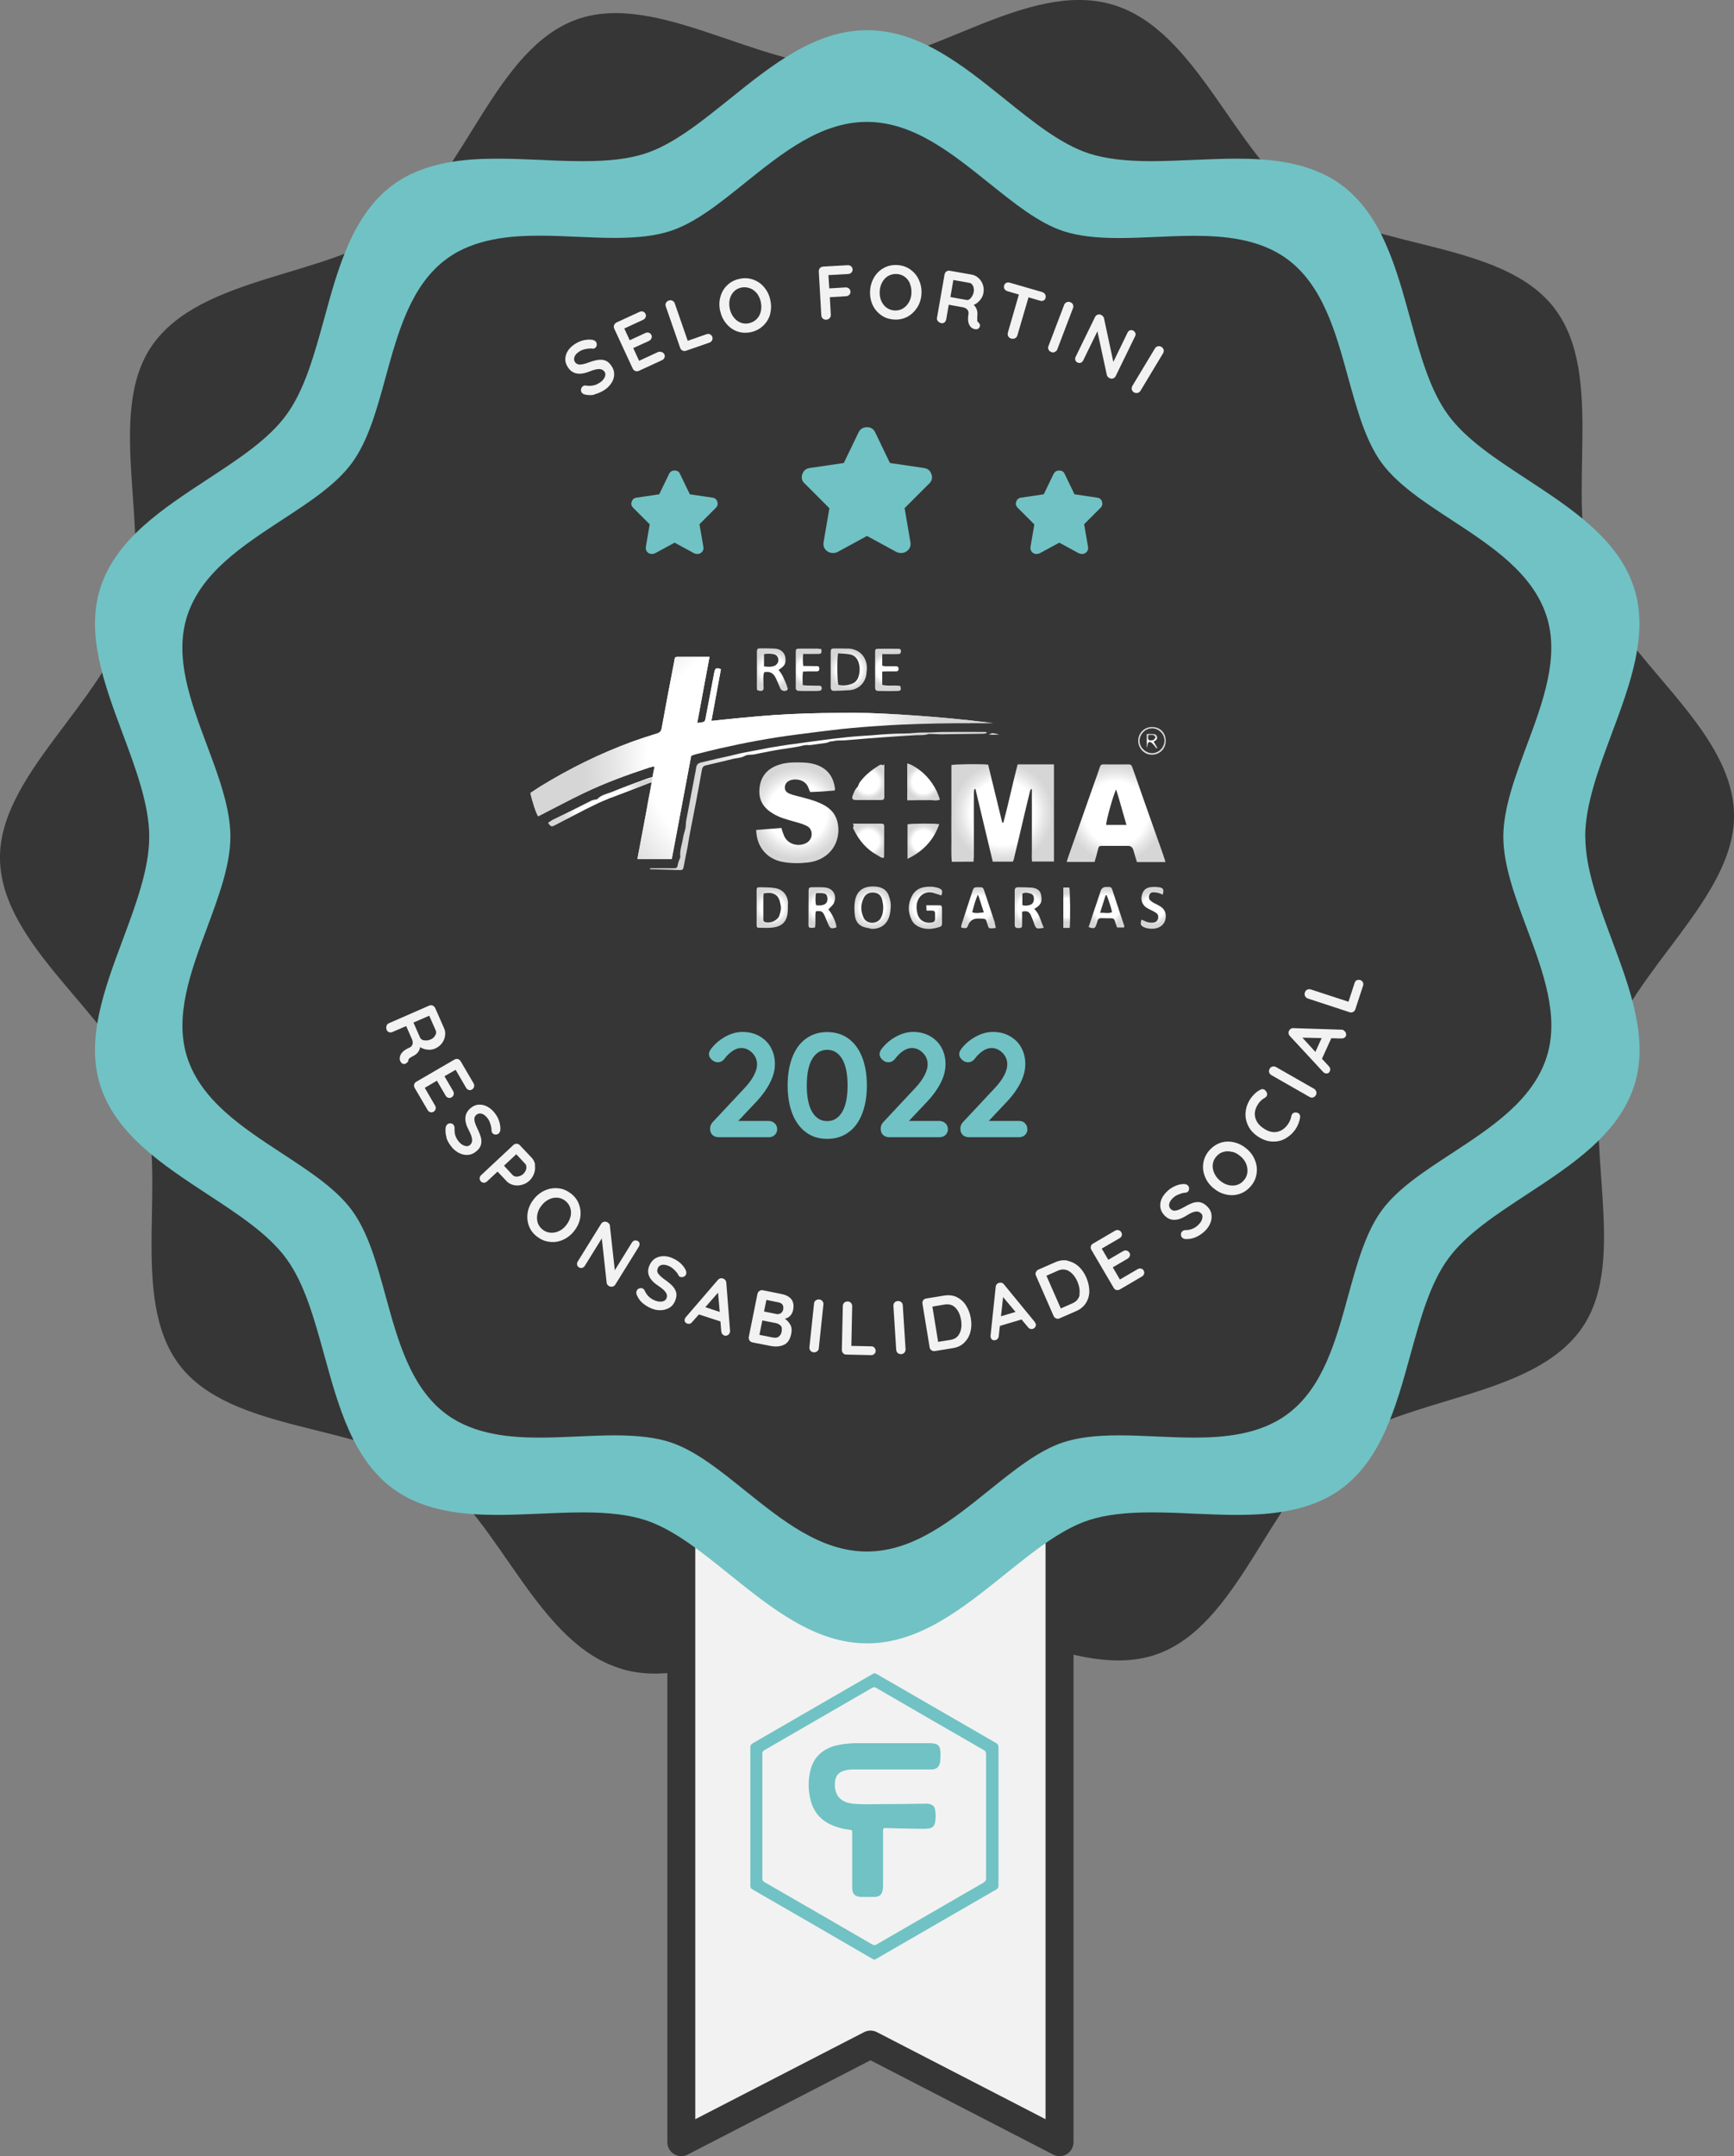 <?xml version="1.0" encoding="UTF-8"?><svg id="Layer_2" xmlns="http://www.w3.org/2000/svg" xmlns:xlink="http://www.w3.org/1999/xlink" viewBox="0 0 124.1 154.24"><rect x="0" y="0" width="124.1" height="154.24" fill="#808080" stroke="none"/><defs><style>.cls-1,.cls-2{fill:#f2f2f2;}.cls-3{fill:#71c2c4;}.cls-4{fill:#363636;}.cls-5{fill:url(#radial-gradient-20);}.cls-6{fill:url(#radial-gradient-21);}.cls-7{fill:url(#radial-gradient-26);}.cls-8{fill:url(#radial-gradient-27);}.cls-9{fill:url(#radial-gradient-22);}.cls-10{fill:url(#radial-gradient-24);}.cls-11{fill:url(#radial-gradient-23);}.cls-12{fill:url(#radial-gradient-28);}.cls-13{fill:url(#radial-gradient-29);}.cls-14{fill:url(#radial-gradient-25);}.cls-15{fill:url(#radial-gradient-10);}.cls-16{fill:url(#radial-gradient-19);}.cls-17{fill:url(#radial-gradient-18);}.cls-18{fill:url(#radial-gradient-17);}.cls-19{fill:url(#radial-gradient-11);}.cls-20{fill:url(#radial-gradient-16);}.cls-21{fill:url(#radial-gradient-15);}.cls-22{fill:url(#radial-gradient-12);}.cls-23{fill:url(#radial-gradient-14);}.cls-24{fill:url(#radial-gradient-13);}.cls-25{fill:url(#radial-gradient-6);}.cls-26{fill:url(#radial-gradient-5);}.cls-27{fill:url(#radial-gradient-3);}.cls-28{fill:url(#radial-gradient-4);}.cls-29{fill:url(#radial-gradient-9);}.cls-30{fill:url(#radial-gradient-8);}.cls-31{fill:url(#radial-gradient-7);}.cls-32{fill:url(#radial-gradient-2);}.cls-2{stroke:#363636;stroke-linecap:round;stroke-linejoin:round;stroke-width:2px;}.cls-33{fill:url(#radial-gradient);}</style><radialGradient id="radial-gradient" cx="54.52" cy="54.23" fx="54.52" fy="54.23" r="12.77" gradientTransform="matrix(1, 0, 0, 1, 0, 0)" gradientUnits="userSpaceOnUse"><stop offset=".64" stop-color="#fff"/><stop offset=".84" stop-color="#e5e5e5"/><stop offset="1" stop-color="#d6d6d6"/></radialGradient><radialGradient id="radial-gradient-2" cx="54.53" cy="54.21" fx="54.53" fy="54.21" r="12.77" xlink:href="#radial-gradient"/><radialGradient id="radial-gradient-3" cx="71.76" cy="58.15" fx="71.76" fy="58.15" r="3.59" xlink:href="#radial-gradient"/><radialGradient id="radial-gradient-4" cx="57.07" cy="58.16" fx="57.07" fy="58.16" r="3.29" xlink:href="#radial-gradient"/><radialGradient id="radial-gradient-5" cx="79.87" cy="58.16" fx="79.87" fy="58.16" r="3.51" xlink:href="#radial-gradient"/><radialGradient id="radial-gradient-6" cx="58.56" cy="57.3" fx="58.56" fy="57.3" r="9.21" xlink:href="#radial-gradient"/><radialGradient id="radial-gradient-7" cx="66.1" cy="55.94" fx="66.1" fy="55.94" r="1.25" xlink:href="#radial-gradient"/><radialGradient id="radial-gradient-8" cx="62.14" cy="55.96" fx="62.14" fy="55.96" r="1.21" xlink:href="#radial-gradient"/><radialGradient id="radial-gradient-9" cx="60.75" cy="47.91" fx="60.75" fy="47.91" r="1.41" xlink:href="#radial-gradient"/><radialGradient id="radial-gradient-10" cx="62.45" cy="64.94" fx="62.45" fy="64.94" r="1.41" xlink:href="#radial-gradient"/><radialGradient id="radial-gradient-11" cx="62.15" cy="60.15" fx="62.15" fy="60.15" r="1.18" xlink:href="#radial-gradient"/><radialGradient id="radial-gradient-12" cx="66.09" cy="60.17" fx="66.09" fy="60.17" r="1.2" xlink:href="#radial-gradient"/><radialGradient id="radial-gradient-13" cx="55.27" cy="64.92" fx="55.27" fy="64.92" r="1.3" xlink:href="#radial-gradient"/><radialGradient id="radial-gradient-14" cx="73.65" cy="64.94" fx="73.65" fy="64.94" r="1.28" xlink:href="#radial-gradient"/><radialGradient id="radial-gradient-15" cx="66.24" cy="64.93" fx="66.24" fy="64.93" r="1.36" xlink:href="#radial-gradient"/><radialGradient id="radial-gradient-16" cx="55.3" cy="47.91" fx="55.3" fy="47.91" r="1.34" xlink:href="#radial-gradient"/><radialGradient id="radial-gradient-17" cx="58.85" cy="64.93" fx="58.85" fy="64.93" r="1.26" xlink:href="#radial-gradient"/><radialGradient id="radial-gradient-18" cx="79.19" cy="64.93" fx="79.19" fy="64.93" r="1.38" xlink:href="#radial-gradient"/><radialGradient id="radial-gradient-19" cx="70.03" cy="64.94" fx="70.03" fy="64.94" r="1.37" xlink:href="#radial-gradient"/><radialGradient id="radial-gradient-20" cx="63.55" cy="47.92" fx="63.55" fy="47.92" r="1.26" xlink:href="#radial-gradient"/><radialGradient id="radial-gradient-21" cx="57.88" cy="47.9" fx="57.88" fy="47.9" r="1.26" xlink:href="#radial-gradient"/><radialGradient id="radial-gradient-22" cx="82.54" cy="64.94" fx="82.54" fy="64.94" r="1.23" xlink:href="#radial-gradient"/><radialGradient id="radial-gradient-23" cx="76.34" cy="64.93" fx="76.34" fy="64.93" r="1.04" xlink:href="#radial-gradient"/><radialGradient id="radial-gradient-24" cx="82.44" cy="53" fx="82.44" fy="53" r=".99" xlink:href="#radial-gradient"/><radialGradient id="radial-gradient-25" cx="71.16" cy="52.5" fx="71.16" fy="52.5" r=".27" xlink:href="#radial-gradient"/><radialGradient id="radial-gradient-26" cx="43.44" cy="57.08" fx="43.44" fy="57.08" r=".05" xlink:href="#radial-gradient"/><radialGradient id="radial-gradient-27" cx="82.44" cy="53.01" fx="82.44" fy="53.01" r=".46" xlink:href="#radial-gradient"/><radialGradient id="radial-gradient-28" cx="46.41" cy="57.16" fx="46.41" fy="57.16" r=".61" xlink:href="#radial-gradient"/><radialGradient id="radial-gradient-29" cx="43" cy="57.17" fx="43" fy="57.17" r="3" xlink:href="#radial-gradient"/></defs><g id="OBJECTS"><g><path class="cls-4" d="M44.48,119.38c-6.06-1.79-8.67-10.64-13.62-14.04-5.12-3.52-14.29-2.84-18-7.67-3.74-4.88-.7-13.58-2.76-19.37C8.06,72.57,.18,67.75,0,61.54c-.17-6,7.37-11.23,9.16-17.29,1.79-6.06-1.69-14.55,1.7-19.5,3.52-5.12,12.75-4.89,17.58-8.59,4.88-3.74,7.05-12.7,12.84-14.77,5.73-2.04,13.07,3.5,19.28,3.33,6-.17,13-6.18,19.06-4.39s8.67,10.64,13.62,14.04c5.12,3.52,14.29,2.84,18,7.67,3.74,4.88,.7,13.58,2.76,19.37,2.04,5.73,9.93,10.55,10.1,16.76,.17,6-7.37,11.24-9.16,17.3-1.79,6.06,1.69,14.55-1.7,19.5-3.52,5.12-12.75,4.88-17.58,8.59-4.88,3.74-7.05,12.7-12.84,14.77-5.73,2.04-13.07-3.51-19.28-3.33-6,.17-13,6.18-19.06,4.39Z"/><polygon class="cls-2" points="75.83 153.24 62.3 146.26 48.76 153.24 48.76 106.93 75.83 106.93 75.83 153.24"/><g><path class="cls-3" d="M71.46,129.92c0-1.64,0-3.28,0-4.92,0-.15-.04-.23-.17-.31-2.86-1.65-5.72-3.3-8.57-4.95-.08-.05-.17-.05-.25,0-2.87,1.66-5.74,3.31-8.6,4.97-.11,.07-.17,.14-.17,.28,0,3.3,0,6.6,0,9.9,0,.15,.05,.22,.17,.28,2.87,1.65,5.73,3.31,8.59,4.97,.07,.05,.16,.05,.23,0,2.87-1.66,5.75-3.32,8.62-4.98,.1-.05,.16-.15,.15-.26,0-1.65,0-3.31,0-4.96Zm-1.01,4.72c-2.57,1.49-5.15,2.97-7.72,4.46-.09,.06-.2,.06-.3,0-2.57-1.49-5.14-2.98-7.72-4.46-.1-.05-.16-.15-.15-.26,0-2.97,0-5.95,0-8.92-.01-.1,.04-.2,.13-.25,2.58-1.49,5.16-2.98,7.73-4.47,.09-.06,.19-.06,.28,0,2.57,1.49,5.14,2.98,7.72,4.46,.12,.07,.15,.14,.15,.27,0,1.49,0,2.98,0,4.46v4.45c.01,.11-.05,.21-.15,.26Z"/><path class="cls-3" d="M61.06,129.03h-.02s.01,0,.02,0Z"/><path class="cls-3" d="M67.06,124.79c-.12-.06-.29-.09-.53-.09h-4.69c-.21,0-.42,0-.62,0-.12,0-.25,0-.37,.02-.08,0-.17,.01-.25,.02-.25,.02-.49,.06-.74,.12-.05,.01-.1,.03-.15,.04h-.04s-.09,.04-.14,.06h-.03s-.06,.04-.1,.05c-.02,0-.04,.02-.07,.03l-.04,.02c-.63,.29-1.07,.77-1.27,1.51-.2,.73-.19,1.5,0,2.23,.21,.8,.69,1.38,1.45,1.73,.44,.2,.9,.32,1.38,.37,.12,.01,.14,.05,.14,.16v2.1c0,.63,0,1.26,0,1.89,0,.43,.2,.64,.64,.65,.32,0,.64,0,.95,0,.37,0,.55-.18,.6-.54,.02-.11,.02-.22,.02-.33,0-1.29,0-2.59,0-3.88,0-.13,.02-.18,.17-.18,.72,.03,1.44,.04,2.16,.05,.32,0,.64,.03,.95-.02,.25-.04,.38-.17,.44-.41,.05-.27,.06-.55,.02-.83-.04-.36-.19-.48-.54-.53-.07,0-.14-.01-.21,0-1,.01-1.99,.03-2.98,.03-.72,0-1.44,.04-2.16-.03-.12-.01-.23-.03-.34-.06h0c-.45-.12-.75-.38-.88-.77h0s-.02-.07-.03-.1v-.03s-.02-.06-.03-.08v-.05s-.02-.05-.02-.08c0-.02,0-.04,0-.07,0-.02,0-.05,0-.07,0-.05,0-.09,0-.14,.02-.54,.27-.84,.8-.95,.22-.04,.44-.06,.66-.05h2.6c.95,0,1.9,0,2.85,0,.29,0,.48-.12,.57-.34,.01-.04,.03-.08,.04-.12,0-.04,.02-.09,.02-.14,.01-.16,.02-.32,.02-.48,0-.23-.02-.4-.08-.53-.04-.08-.1-.14-.18-.18Z"/></g><path class="cls-3" d="M113.45,59.86c0-2.3,.97-4.88,1.9-7.38,1.31-3.51,2.67-7.14,1.59-10.45-1.13-3.46-4.44-5.63-7.64-7.73-2.26-1.48-4.4-2.88-5.67-4.63-1.3-1.78-1.98-4.27-2.71-6.9-1.01-3.67-2.05-7.46-4.96-9.57-2.25-1.64-5.17-1.85-7.47-1.85-1.02,0-2.07,.05-3.08,.09-1,.04-2.02,.09-3,.09-1.9,0-3.32-.18-4.47-.55-2-.65-3.97-2.23-6.04-3.9-3.01-2.42-6.12-4.92-9.84-4.92s-6.83,2.5-9.84,4.92c-2.08,1.67-4.04,3.25-6.04,3.9-1.15,.38-2.57,.55-4.47,.55-.98,0-2.01-.04-3-.09-1.01-.04-2.06-.09-3.08-.09-2.3,0-5.23,.21-7.47,1.85-2.9,2.11-3.95,5.9-4.95,9.57-.73,2.64-1.41,5.12-2.71,6.9-1.27,1.75-3.41,3.15-5.67,4.63-3.2,2.1-6.52,4.27-7.64,7.73-1.08,3.31,.28,6.94,1.59,10.45,.93,2.5,1.9,5.08,1.9,7.38s-.97,4.88-1.9,7.38c-1.31,3.51-2.67,7.14-1.59,10.45,1.13,3.46,4.44,5.63,7.64,7.73,2.26,1.48,4.4,2.88,5.67,4.63,1.3,1.78,1.98,4.27,2.71,6.9,1.01,3.67,2.05,7.46,4.95,9.57,2.25,1.64,5.18,1.85,7.47,1.85,1.02,0,2.07-.05,3.08-.09,1-.04,2.02-.09,3-.09,1.9,0,3.32,.18,4.47,.55,2,.65,3.97,2.23,6.04,3.9,3.01,2.42,6.12,4.92,9.84,4.92s6.83-2.5,9.84-4.92c2.08-1.67,4.04-3.25,6.04-3.9,1.15-.37,2.57-.55,4.47-.55,.98,0,2.01,.04,3,.09,1.02,.04,2.06,.09,3.09,.09,2.3,0,5.22-.21,7.47-1.85,2.9-2.11,3.95-5.9,4.96-9.57,.73-2.63,1.41-5.12,2.71-6.9,1.27-1.75,3.41-3.15,5.67-4.63,3.2-2.1,6.51-4.27,7.64-7.73,1.08-3.31-.28-6.94-1.59-10.45-.93-2.5-1.9-5.08-1.9-7.38Z"/><path class="cls-4" d="M107.59,59.86c0-2.04,.86-4.33,1.68-6.54,1.16-3.11,2.36-6.33,1.41-9.26-1-3.07-3.93-4.99-6.77-6.85-2.01-1.31-3.9-2.56-5.03-4.1-1.15-1.58-1.75-3.78-2.4-6.12-.89-3.25-1.82-6.61-4.39-8.48-1.99-1.45-4.59-1.64-6.62-1.64-.9,0-1.83,.04-2.73,.08-.88,.04-1.79,.08-2.66,.08-1.68,0-2.94-.16-3.96-.49-1.78-.58-3.51-1.98-5.36-3.46-2.67-2.14-5.42-4.36-8.72-4.36s-6.05,2.22-8.72,4.36c-1.84,1.48-3.58,2.88-5.36,3.45-1.02,.33-2.28,.49-3.96,.49-.87,0-1.78-.04-2.66-.08-.9-.04-1.83-.08-2.73-.08-2.04,0-4.63,.19-6.62,1.64-2.57,1.87-3.5,5.23-4.39,8.48-.64,2.34-1.25,4.54-2.4,6.12-1.13,1.55-3.02,2.79-5.03,4.1-2.84,1.86-5.77,3.78-6.77,6.85-.96,2.94,.25,6.15,1.41,9.26,.83,2.21,1.68,4.5,1.68,6.54s-.86,4.33-1.68,6.54c-1.16,3.11-2.36,6.33-1.41,9.26,1,3.07,3.93,4.99,6.77,6.85,2,1.31,3.9,2.55,5.03,4.1,1.15,1.58,1.76,3.78,2.4,6.12,.89,3.25,1.82,6.61,4.39,8.48,1.99,1.45,4.59,1.64,6.62,1.64,.9,0,1.83-.04,2.73-.08,.88-.04,1.79-.08,2.66-.08,1.68,0,2.94,.16,3.96,.49,1.78,.58,3.52,1.98,5.36,3.46,2.67,2.14,5.42,4.36,8.72,4.36s6.05-2.21,8.72-4.36c1.84-1.48,3.58-2.88,5.36-3.46,1.02-.33,2.28-.49,3.96-.49,.87,0,1.78,.04,2.66,.08,.9,.04,1.83,.08,2.73,.08,2.04,0,4.63-.19,6.62-1.64,2.57-1.87,3.5-5.23,4.39-8.48,.64-2.33,1.25-4.54,2.4-6.12,1.13-1.55,3.02-2.79,5.03-4.1,2.84-1.86,5.77-3.78,6.77-6.85,.96-2.94-.25-6.15-1.41-9.26-.83-2.21-1.68-4.5-1.68-6.54Z"/><g><g><path class="cls-3" d="M55.45,80.36c.11,.11,.17,.25,.17,.42s-.06,.3-.17,.41-.25,.16-.42,.16h-3.61c-.18,0-.33-.06-.44-.17-.11-.11-.16-.26-.16-.44s.06-.33,.19-.47l2.32-2.48c.26-.28,.47-.57,.62-.85,.15-.29,.23-.55,.23-.79,0-.32-.11-.6-.34-.83-.23-.23-.49-.35-.79-.35-.21,0-.41,.07-.62,.21s-.4,.32-.57,.55c-.13,.17-.29,.26-.49,.26-.16,0-.3-.06-.43-.18s-.2-.25-.2-.4c0-.11,.04-.21,.11-.32,.07-.11,.18-.24,.32-.38,.27-.27,.58-.48,.93-.65,.35-.16,.69-.24,1.02-.24,.47,0,.88,.1,1.23,.3s.63,.47,.82,.82c.19,.35,.29,.74,.29,1.18s-.12,.88-.35,1.33c-.23,.46-.54,.89-.93,1.31l-1.35,1.43h2.19c.17,0,.31,.06,.42,.17Z"/><path class="cls-3" d="M57.67,80.99c-.43-.32-.75-.77-.97-1.34-.22-.58-.33-1.24-.33-2s.11-1.43,.33-2c.22-.58,.54-1.03,.97-1.34,.43-.32,.94-.48,1.53-.48s1.11,.16,1.54,.48c.43,.32,.75,.77,.97,1.34s.33,1.24,.33,2-.11,1.43-.33,2c-.22,.58-.54,1.03-.97,1.34-.43,.32-.94,.48-1.54,.48s-1.11-.16-1.53-.48Zm2.6-1.44c.26-.43,.39-1.07,.39-1.9s-.13-1.47-.39-1.9c-.26-.43-.61-.65-1.07-.65s-.81,.22-1.07,.65c-.26,.43-.39,1.07-.39,1.9s.13,1.47,.39,1.9c.26,.43,.61,.65,1.07,.65s.81-.22,1.07-.65Z"/><path class="cls-3" d="M67.67,80.36c.11,.11,.17,.25,.17,.42s-.06,.3-.17,.41c-.11,.11-.26,.16-.43,.16h-3.61c-.18,0-.33-.06-.44-.17-.11-.11-.16-.26-.16-.44s.06-.33,.19-.47l2.32-2.48c.26-.28,.47-.57,.62-.85,.15-.29,.23-.55,.23-.79,0-.32-.11-.6-.34-.83-.23-.23-.49-.35-.79-.35-.21,0-.41,.07-.62,.21s-.4,.32-.57,.55c-.13,.17-.29,.26-.49,.26-.16,0-.3-.06-.43-.18s-.2-.25-.2-.4c0-.11,.04-.21,.11-.32,.07-.11,.18-.24,.32-.38,.27-.27,.58-.48,.93-.65,.35-.16,.69-.24,1.02-.24,.47,0,.88,.1,1.23,.3s.63,.47,.82,.82c.19,.35,.29,.74,.29,1.18s-.11,.88-.34,1.33c-.23,.46-.54,.89-.93,1.31l-1.35,1.43h2.19c.17,0,.31,.06,.43,.17Z"/><path class="cls-3" d="M73.36,80.36c.11,.11,.17,.25,.17,.42s-.06,.3-.17,.41-.25,.16-.42,.16h-3.61c-.18,0-.33-.06-.44-.17-.11-.11-.16-.26-.16-.44s.06-.33,.19-.47l2.32-2.48c.26-.28,.47-.57,.62-.85,.15-.29,.23-.55,.23-.79,0-.32-.11-.6-.34-.83-.23-.23-.49-.35-.79-.35-.21,0-.41,.07-.62,.21-.21,.14-.4,.32-.57,.55-.13,.17-.29,.26-.49,.26-.16,0-.3-.06-.43-.18-.13-.12-.2-.25-.2-.4,0-.11,.04-.21,.11-.32,.07-.11,.18-.24,.32-.38,.27-.27,.58-.48,.94-.65,.35-.16,.69-.24,1.02-.24,.47,0,.88,.1,1.23,.3s.63,.47,.82,.82c.19,.35,.29,.74,.29,1.18s-.12,.88-.34,1.33c-.23,.46-.54,.89-.93,1.31l-1.35,1.43h2.19c.17,0,.31,.06,.42,.17Z"/></g><g><g><path class="cls-1" d="M42.55,28.23c-.21,.05-.43,.05-.66,0-.13-.03-.22-.08-.27-.17-.04-.07-.05-.15-.03-.24,.02-.09,.07-.15,.14-.2,.06-.04,.12-.05,.19-.04,.19,.03,.35,.03,.5,0,.15-.02,.3-.08,.46-.18,.18-.1,.3-.23,.38-.38,.08-.15,.09-.29,.02-.4-.08-.14-.21-.21-.38-.22-.17,0-.41,.05-.7,.17-.74,.3-1.27,.19-1.59-.35-.12-.2-.17-.4-.15-.6,.02-.21,.09-.4,.22-.58s.31-.34,.53-.47c.2-.12,.4-.2,.61-.24s.4-.05,.57-.02c.13,.02,.23,.08,.28,.17,.04,.07,.05,.15,.03,.24s-.07,.15-.14,.19c-.05,.03-.1,.04-.15,.03-.12-.02-.27-.01-.45,.02-.18,.03-.32,.08-.44,.15-.2,.12-.33,.24-.39,.38-.06,.14-.06,.26,0,.38,.08,.13,.19,.2,.35,.21,.15,0,.36-.04,.62-.14,.3-.11,.55-.18,.75-.2,.2-.02,.38,0,.54,.08,.16,.08,.29,.22,.42,.43,.12,.2,.16,.4,.14,.62-.02,.21-.1,.42-.24,.6-.14,.19-.31,.35-.52,.47-.22,.13-.44,.22-.65,.27Z"/><path class="cls-1" d="M47.37,25.19c.08,.03,.14,.08,.18,.16,.04,.08,.04,.16,0,.24-.03,.08-.09,.14-.18,.18l-1.65,.76c-.08,.04-.17,.04-.25,.01-.08-.03-.15-.09-.19-.18l-1.32-2.85c-.04-.09-.04-.17-.01-.25s.09-.15,.17-.19l1.65-.76c.09-.04,.17-.05,.25-.02,.08,.03,.14,.08,.18,.17,.04,.08,.04,.16,0,.24-.03,.08-.09,.14-.18,.18l-1.34,.62,.39,.84,1.12-.52c.09-.04,.17-.04,.25-.02,.08,.03,.14,.08,.18,.17,.04,.08,.04,.16,0,.24s-.09,.14-.18,.18l-1.12,.51,.42,.91,1.34-.62c.09-.04,.17-.04,.25-.01Z"/><path class="cls-1" d="M50.81,23.91c.08,.04,.13,.1,.17,.19,.03,.09,.02,.17-.02,.25-.04,.08-.11,.13-.19,.16l-1.67,.58c-.09,.03-.17,.03-.25-.01-.08-.04-.14-.1-.17-.19l-1.03-2.97c-.03-.09-.03-.17,.01-.25s.11-.14,.21-.17c.09-.03,.17-.03,.25,.01,.08,.04,.14,.1,.17,.19l.93,2.68,1.34-.47c.09-.03,.17-.03,.25,0Z"/><path class="cls-1" d="M55.12,22.47c-.09,.33-.26,.6-.5,.83-.24,.23-.53,.38-.87,.46-.34,.07-.67,.06-.98-.05-.31-.11-.58-.3-.79-.56-.22-.26-.36-.56-.44-.91-.08-.35-.07-.69,.02-1.01,.09-.33,.25-.6,.49-.83,.24-.23,.53-.38,.87-.45,.34-.08,.67-.06,.98,.05,.31,.11,.58,.29,.79,.55,.22,.26,.37,.56,.44,.92,.08,.35,.07,.69-.02,1.01Zm-.95-1.48c-.14-.17-.3-.3-.5-.37s-.4-.09-.61-.05c-.22,.05-.4,.14-.54,.29-.14,.15-.24,.33-.29,.54s-.05,.44,0,.68c.05,.24,.14,.44,.28,.62,.14,.18,.3,.3,.49,.38,.19,.07,.4,.09,.61,.04,.21-.05,.39-.14,.54-.29s.25-.33,.3-.55c.05-.21,.05-.44,0-.68-.05-.24-.15-.44-.28-.62Z"/><path class="cls-1" d="M59.29,19.67l.06,.96,1.17-.07c.09,0,.17,.02,.24,.08,.07,.06,.1,.13,.11,.22,0,.08-.02,.15-.08,.22-.06,.07-.14,.1-.23,.11l-1.17,.07,.07,1.26c0,.09-.02,.18-.09,.24-.06,.07-.14,.1-.23,.11-.1,0-.19-.02-.25-.08-.07-.06-.1-.13-.11-.23l-.18-3.14c0-.09,.02-.17,.08-.24,.06-.07,.14-.1,.23-.11l1.76-.1c.09,0,.17,.02,.24,.08,.07,.06,.1,.13,.11,.22,0,.08-.02,.15-.08,.22-.06,.07-.14,.1-.23,.11l-1.42,.08Z"/><path class="cls-1" d="M65.66,21.97c-.18,.29-.41,.52-.7,.68-.29,.16-.61,.23-.96,.21-.35-.02-.66-.12-.93-.31s-.48-.44-.62-.74c-.14-.31-.2-.64-.18-1,.02-.36,.12-.68,.29-.97,.17-.29,.4-.51,.69-.67,.29-.16,.61-.23,.96-.21,.35,.02,.66,.12,.93,.31s.48,.44,.62,.74c.14,.31,.21,.64,.19,1s-.12,.68-.29,.97Zm-.53-1.68c-.09-.2-.21-.37-.38-.49-.17-.12-.36-.19-.58-.2-.22-.01-.42,.04-.6,.14s-.32,.25-.43,.45-.17,.41-.18,.66c-.01,.24,.02,.47,.11,.67s.21,.37,.38,.49c.17,.12,.36,.19,.58,.2,.22,.01,.42-.04,.59-.14,.18-.11,.32-.26,.43-.45,.11-.19,.17-.41,.18-.65s-.02-.47-.11-.67Z"/><path class="cls-1" d="M70.12,23.18c.02,.05,.02,.1,.01,.15-.01,.06-.04,.12-.1,.17-.06,.05-.15,.07-.26,.05-.09-.02-.16-.05-.23-.1-.23-.19-.31-.51-.23-.96,.02-.13,0-.24-.07-.33-.07-.09-.18-.15-.34-.18l-1-.18-.18,1.04c-.02,.1-.06,.17-.12,.22-.06,.05-.14,.07-.22,.06-.1-.02-.19-.07-.25-.14-.07-.08-.09-.16-.07-.25l.54-3.09c.02-.09,.06-.17,.13-.22,.07-.05,.16-.07,.25-.05l1.54,.27c.19,.03,.35,.11,.5,.24,.15,.13,.25,.29,.32,.48,.07,.19,.08,.4,.04,.61-.03,.18-.11,.34-.24,.5-.13,.15-.27,.27-.45,.34,.2,.2,.28,.43,.26,.7,0,.06,0,.12-.01,.17,0,.11,0,.2,0,.25,0,.05,.03,.09,.08,.13,.04,.04,.07,.08,.09,.13Zm-.74-1.77c.07-.05,.14-.12,.19-.22,.06-.09,.1-.2,.12-.32,.02-.1,.01-.2-.01-.29-.02-.09-.06-.17-.11-.23-.05-.06-.11-.1-.17-.11l-1.17-.21-.21,1.22,1.17,.21c.06,.01,.13,0,.2-.06Z"/><path class="cls-1" d="M74.8,21.06c.04,.07,.05,.15,.03,.25s-.08,.16-.15,.19c-.07,.04-.16,.04-.25,.01l-.82-.24-.8,2.73c-.03,.09-.08,.16-.17,.2s-.17,.05-.27,.02c-.1-.03-.17-.08-.21-.16-.05-.08-.05-.17-.03-.26l.79-2.73-.82-.24c-.09-.03-.16-.08-.21-.15-.04-.07-.05-.15-.03-.25,.03-.09,.08-.15,.15-.19,.08-.04,.16-.04,.25-.02l2.32,.67c.09,.03,.16,.08,.21,.15Z"/><path class="cls-1" d="M75.49,25.18c-.09,.04-.17,.04-.26,0-.09-.04-.16-.09-.19-.18-.04-.08-.04-.17,0-.25l1.12-2.94c.03-.09,.09-.15,.18-.19,.08-.04,.17-.04,.27,0,.08,.03,.15,.09,.18,.17,.04,.08,.04,.17,0,.26l-1.12,2.94c-.03,.09-.09,.15-.18,.18Z"/><path class="cls-1" d="M81.26,23.82c.02,.07,.02,.15-.02,.23l-1.39,2.85c-.04,.08-.1,.14-.19,.17-.09,.03-.17,.02-.25-.02-.05-.02-.09-.05-.12-.09-.04-.04-.06-.07-.07-.11l-.68-3.15-1.02,2.09c-.04,.08-.1,.13-.17,.16-.08,.03-.15,.02-.24-.02-.08-.04-.13-.1-.15-.17-.02-.08-.02-.15,.02-.23l1.39-2.85c.04-.08,.1-.14,.19-.17,.08-.03,.17-.02,.25,.02,.05,.02,.09,.06,.13,.1,.04,.04,.06,.08,.07,.13l.67,3.13,1.02-2.1c.04-.08,.09-.13,.17-.16,.08-.03,.15-.02,.23,.02,.08,.04,.13,.1,.15,.17Z"/><path class="cls-1" d="M81.41,28.11c-.09,.02-.18,0-.25-.04-.08-.05-.14-.12-.16-.21s0-.17,.04-.25l1.62-2.69c.05-.08,.12-.13,.21-.15,.09-.02,.18,0,.26,.05,.08,.05,.13,.12,.15,.2,.02,.09,0,.17-.04,.25l-1.62,2.69c-.05,.08-.12,.13-.21,.15Z"/></g><g><path class="cls-1" d="M29.15,75.99s-.07,.08-.12,.1c-.06,.03-.12,.03-.19,.01-.08-.02-.15-.09-.19-.19-.04-.08-.05-.16-.04-.24,.03-.3,.26-.54,.68-.72,.12-.05,.2-.13,.23-.24,.04-.11,.02-.24-.04-.38l-.41-.93-.97,.42c-.09,.04-.17,.05-.25,.02-.08-.02-.13-.08-.17-.15-.04-.1-.05-.19-.02-.29,.03-.1,.08-.17,.17-.2l2.88-1.26c.09-.04,.17-.04,.26,0,.08,.03,.14,.09,.18,.18l.63,1.43c.08,.17,.1,.35,.07,.55s-.1,.37-.22,.53c-.12,.16-.29,.29-.49,.38-.17,.07-.35,.1-.54,.08-.2-.02-.37-.08-.53-.18-.05,.27-.2,.47-.44,.6-.05,.03-.1,.06-.15,.08-.1,.06-.17,.1-.2,.14s-.06,.08-.06,.13c0,.06-.03,.1-.06,.15Zm1.07-1.6c.08,.03,.18,.04,.29,.04,.11,0,.22-.03,.33-.08,.09-.04,.17-.1,.23-.17,.06-.07,.1-.15,.13-.22,.02-.08,.02-.14,0-.21l-.48-1.09-1.13,.49,.48,1.09c.03,.06,.08,.11,.16,.14Z"/><path class="cls-1" d="M31.17,79.34c-.02,.09-.07,.15-.14,.19-.08,.04-.16,.06-.24,.03s-.15-.08-.19-.16l-.92-1.57c-.05-.08-.06-.17-.04-.25,.02-.09,.08-.15,.16-.2l2.72-1.58c.08-.05,.17-.06,.25-.04,.09,.02,.15,.08,.2,.16l.92,1.57c.05,.08,.06,.17,.04,.25-.02,.09-.07,.15-.15,.2-.08,.05-.16,.06-.24,.03-.08-.03-.14-.08-.19-.17l-.74-1.27-.8,.46,.62,1.06c.05,.08,.06,.16,.04,.25-.02,.08-.07,.15-.15,.2-.08,.04-.16,.06-.24,.03-.08-.02-.14-.08-.19-.16l-.62-1.06-.87,.51,.74,1.27c.05,.08,.06,.17,.04,.25Z"/><path class="cls-1" d="M31.96,81.37c-.07-.2-.09-.42-.07-.66,.01-.13,.06-.23,.14-.29,.07-.05,.14-.07,.23-.06,.09,.01,.16,.05,.21,.12,.04,.06,.06,.12,.06,.19,0,.19,0,.35,.04,.5,.04,.14,.11,.29,.22,.44,.12,.16,.26,.28,.42,.34,.16,.06,.29,.06,.4-.02,.13-.1,.19-.23,.18-.4s-.09-.4-.24-.68c-.38-.71-.32-1.24,.18-1.62,.18-.14,.38-.21,.58-.21,.21,0,.41,.05,.6,.16,.19,.11,.37,.27,.52,.47,.14,.18,.24,.38,.3,.58s.09,.39,.08,.57c0,.13-.05,.23-.14,.3-.07,.05-.14,.07-.23,.06-.09-.01-.16-.05-.21-.12-.03-.04-.05-.09-.05-.15,0-.12-.02-.27-.07-.44-.05-.17-.11-.31-.19-.42-.13-.18-.27-.3-.42-.35-.14-.05-.27-.03-.38,.05-.13,.09-.18,.22-.17,.37,.01,.15,.08,.35,.2,.6,.14,.28,.23,.52,.28,.72,.04,.2,.03,.38-.03,.54-.06,.16-.19,.32-.39,.46-.18,.14-.38,.2-.6,.2-.21,0-.42-.06-.62-.17-.2-.12-.38-.27-.52-.47-.16-.21-.27-.41-.33-.62Z"/><path class="cls-1" d="M38.28,83.33c.03,.2,.02,.4-.05,.6s-.18,.38-.34,.53c-.16,.15-.34,.25-.55,.3-.21,.06-.41,.06-.6,.01-.2-.05-.36-.14-.48-.27l-.65-.69-.75,.7c-.07,.07-.15,.1-.23,.1-.08,0-.16-.04-.22-.1-.06-.07-.09-.14-.08-.23,0-.08,.04-.16,.11-.22l2.3-2.15c.07-.06,.15-.1,.24-.09,.09,0,.17,.04,.23,.11l.85,.9c.12,.13,.21,.3,.24,.5Zm-1.37,.84c.09,0,.18,0,.28-.04,.1-.03,.18-.08,.26-.15,.07-.07,.13-.15,.17-.24s.06-.18,.05-.27c0-.09-.03-.16-.08-.21l-.64-.69-.88,.82,.64,.69s.11,.08,.2,.09Z"/><path class="cls-1" d="M40.25,88.71c-.31,.13-.63,.17-.96,.12-.33-.04-.62-.18-.9-.4-.27-.22-.46-.49-.56-.8-.1-.31-.12-.63-.05-.97,.07-.33,.22-.63,.45-.91,.23-.28,.5-.48,.81-.61,.31-.13,.63-.17,.96-.13,.33,.04,.62,.18,.9,.4,.27,.22,.46,.49,.56,.81s.12,.63,.05,.97c-.07,.33-.22,.63-.45,.91-.23,.28-.5,.48-.81,.61Zm.58-1.66c.05-.21,.05-.42-.01-.62-.06-.2-.17-.37-.34-.51-.17-.14-.36-.22-.56-.24s-.41,.01-.61,.11c-.2,.09-.38,.23-.53,.42-.16,.19-.26,.39-.31,.6-.05,.21-.05,.42,0,.62,.06,.2,.17,.37,.34,.51,.17,.14,.35,.22,.56,.24s.41-.01,.61-.1c.2-.09,.38-.23,.53-.42,.15-.19,.26-.39,.31-.6Z"/><path class="cls-1" d="M45.76,88.97c.02,.08,0,.15-.05,.23l-1.67,2.69c-.05,.08-.12,.13-.21,.15-.09,.02-.17,0-.25-.04-.04-.03-.08-.06-.11-.1-.03-.04-.05-.08-.05-.11l-.35-3.2-1.22,1.97c-.05,.07-.11,.12-.19,.14-.08,.02-.16,0-.23-.04-.07-.05-.12-.11-.13-.19-.01-.08,0-.15,.05-.23l1.67-2.69c.05-.08,.12-.13,.21-.15,.09-.02,.17,0,.25,.04,.05,.03,.08,.07,.12,.11s.05,.09,.05,.14l.35,3.18,1.23-1.99c.05-.07,.11-.12,.19-.14,.08-.02,.15,0,.23,.04,.07,.05,.12,.11,.13,.19Z"/><path class="cls-1" d="M45.96,93.19c-.16-.14-.28-.32-.38-.54-.05-.12-.06-.23-.01-.32,.04-.08,.09-.13,.18-.16,.08-.03,.16-.03,.24,0,.06,.03,.11,.07,.14,.14,.08,.17,.17,.31,.28,.42,.1,.11,.24,.2,.41,.28,.18,.08,.36,.12,.53,.1,.17-.02,.28-.09,.34-.21,.07-.15,.06-.3-.04-.44-.09-.15-.27-.3-.54-.48-.67-.44-.88-.94-.61-1.5,.1-.21,.23-.36,.41-.47,.18-.1,.38-.15,.6-.15,.22,0,.45,.06,.68,.17,.21,.1,.39,.22,.54,.36,.15,.15,.27,.3,.34,.46,.06,.12,.07,.23,.02,.33-.03,.08-.09,.13-.18,.16-.08,.03-.16,.03-.24,0-.05-.02-.09-.06-.11-.11-.05-.11-.14-.23-.27-.36-.12-.13-.25-.22-.37-.28-.21-.1-.38-.13-.53-.11-.15,.03-.25,.1-.31,.23-.06,.14-.06,.28,.03,.4s.24,.27,.47,.43c.26,.18,.46,.35,.59,.5,.13,.16,.21,.32,.24,.49,.02,.17-.02,.37-.12,.59-.1,.21-.24,.36-.43,.46-.19,.1-.4,.15-.63,.15-.23,0-.46-.06-.68-.16-.24-.11-.43-.24-.59-.38Z"/><path class="cls-1" d="M52.23,95.33c-.03,.09-.08,.15-.16,.19s-.15,.04-.23,.02c-.06-.02-.11-.06-.15-.11-.04-.05-.06-.12-.07-.19l-.06-.71-1.54-.5-.48,.54c-.04,.06-.1,.1-.16,.12-.06,.02-.12,.02-.18,0-.09-.03-.15-.08-.18-.14-.03-.06-.03-.14,0-.22,0-.03,.03-.06,.05-.09l2.3-2.67c.05-.06,.11-.1,.18-.12,.07-.02,.13-.01,.2,.01,.06,.02,.11,.06,.16,.11,.04,.05,.06,.12,.07,.19l.27,3.45s0,.09-.02,.13Zm-1.75-1.82l1.03,.34-.12-1.38-.91,1.04Z"/><path class="cls-1" d="M56.57,94.77c.09,.18,.11,.38,.06,.63-.08,.42-.26,.69-.54,.81-.27,.12-.58,.14-.91,.08l-1.33-.26c-.09-.02-.16-.07-.21-.14-.05-.08-.06-.16-.05-.25l.62-3.08c.02-.09,.07-.16,.14-.21,.07-.05,.16-.07,.25-.05l1.34,.27c.67,.14,.95,.52,.82,1.15-.03,.16-.1,.29-.2,.4-.1,.11-.23,.18-.39,.22,.17,.11,.3,.26,.39,.43Zm-.85,.85c.11-.07,.19-.19,.22-.36,.04-.21,.01-.36-.08-.44-.1-.09-.22-.15-.38-.18l-.92-.18-.21,1.03,.96,.19c.17,.03,.31,.02,.42-.05Zm.29-2.28c-.06-.09-.15-.14-.28-.17l-.88-.18-.17,.83,.89,.18c.11,.02,.21,0,.3-.05,.09-.06,.15-.14,.18-.26,.03-.14,.01-.26-.04-.35Z"/><path class="cls-1" d="M58.48,96.67c-.08,.06-.16,.08-.25,.07-.1-.01-.17-.05-.23-.12-.06-.07-.08-.15-.07-.25l.33-3.12c0-.09,.05-.17,.12-.22,.07-.06,.16-.08,.26-.07,.09,0,.16,.05,.22,.12,.06,.07,.08,.15,.07,.24l-.33,3.13c0,.09-.05,.17-.13,.22Z"/><path class="cls-1" d="M62.58,96.41c.06,.06,.09,.14,.09,.23,0,.09-.04,.17-.1,.22-.06,.06-.14,.09-.24,.08l-1.76-.04c-.09,0-.17-.03-.23-.1-.06-.06-.09-.14-.09-.24l.07-3.14c0-.09,.04-.17,.1-.23,.07-.06,.15-.09,.25-.09,.09,0,.17,.04,.23,.1,.06,.07,.09,.14,.09,.24l-.06,2.84,1.42,.03c.09,0,.17,.03,.23,.09Z"/><path class="cls-1" d="M64.73,96.76c-.06,.07-.14,.1-.23,.11-.1,0-.18-.02-.25-.08-.07-.06-.1-.14-.11-.23l-.2-3.14c0-.09,.02-.18,.08-.24,.06-.07,.14-.1,.24-.11,.09,0,.17,.02,.24,.08,.07,.06,.11,.14,.11,.23l.2,3.14c0,.09-.02,.18-.09,.24Z"/><path class="cls-1" d="M68.47,92.79c.27,.13,.49,.32,.66,.59,.17,.26,.29,.57,.35,.92,.06,.35,.05,.68-.03,.98-.08,.31-.23,.56-.44,.77-.21,.21-.49,.34-.82,.39l-1.28,.21c-.09,.01-.17,0-.25-.06-.07-.05-.12-.12-.13-.22l-.51-3.1c-.02-.09,0-.18,.05-.25,.05-.07,.12-.12,.22-.13l1.28-.21c.33-.05,.64-.02,.91,.11Zm.22,2.57c.12-.26,.15-.58,.09-.94-.06-.36-.19-.65-.39-.86-.2-.21-.46-.29-.78-.24l-.88,.15,.41,2.52,.88-.14c.32-.05,.54-.21,.66-.48Z"/><path class="cls-1" d="M74.12,94.66c.03,.09,.02,.17-.02,.25-.04,.08-.1,.12-.18,.15-.06,.02-.12,.02-.19,0-.06-.02-.12-.06-.16-.12l-.46-.55-1.55,.46-.08,.72c0,.07-.03,.14-.07,.19-.04,.05-.09,.09-.15,.1-.09,.03-.17,.02-.23-.01s-.1-.09-.13-.18c0-.03-.01-.07-.01-.1l.37-3.5c0-.08,.03-.14,.08-.2s.1-.09,.17-.1c.06-.02,.12-.02,.19,0,.06,.02,.12,.06,.16,.12l2.19,2.67s.05,.08,.06,.12Zm-2.48-.5l1.04-.31-.89-1.06-.15,1.37Z"/><path class="cls-1" d="M76.4,90.19c.29,.06,.55,.19,.79,.4,.23,.21,.42,.48,.56,.81,.14,.33,.21,.65,.21,.96s-.08,.6-.24,.85c-.16,.25-.39,.45-.7,.58l-1.19,.52c-.09,.04-.17,.04-.25,0-.08-.03-.14-.09-.18-.18l-1.26-2.88c-.04-.09-.04-.17,0-.25s.09-.14,.18-.18l1.19-.52c.31-.14,.61-.18,.9-.12Zm.85,2.43c.05-.29,0-.6-.14-.94-.15-.34-.35-.58-.59-.74-.25-.15-.52-.17-.81-.04l-.82,.36,1.03,2.34,.82-.36c.3-.13,.47-.34,.53-.62Z"/><path class="cls-1" d="M81.66,90.75c.09,.02,.15,.07,.19,.14,.04,.08,.06,.16,.03,.24-.03,.08-.08,.15-.16,.19l-1.57,.92c-.08,.05-.17,.06-.25,.04-.09-.02-.15-.07-.2-.16l-1.59-2.71c-.05-.08-.06-.16-.04-.25s.07-.15,.16-.2l1.57-.92c.08-.05,.16-.06,.25-.04s.15,.07,.2,.15c.04,.08,.06,.16,.03,.24-.02,.08-.08,.14-.16,.19l-1.27,.74,.47,.8,1.06-.62c.08-.05,.17-.06,.25-.04,.08,.02,.15,.07,.2,.15,.05,.08,.06,.16,.03,.24s-.08,.14-.16,.19l-1.06,.62,.51,.87,1.27-.74c.08-.05,.17-.06,.25-.04Z"/><path class="cls-1" d="M85.54,88.52c-.2,.08-.41,.12-.65,.12-.13,0-.23-.04-.3-.12-.05-.06-.08-.14-.07-.23,0-.09,.04-.16,.11-.22,.05-.04,.11-.07,.18-.07,.19,0,.35-.03,.49-.08,.14-.05,.28-.13,.42-.26,.15-.13,.26-.28,.31-.44s.04-.3-.05-.4c-.11-.12-.24-.17-.41-.15s-.39,.12-.66,.29c-.68,.43-1.22,.4-1.62-.07-.15-.17-.23-.36-.25-.57-.02-.21,.02-.41,.12-.61,.1-.2,.25-.38,.44-.55,.17-.15,.36-.26,.56-.34,.2-.08,.38-.12,.56-.12,.13,0,.24,.04,.31,.12,.05,.06,.08,.14,.07,.23,0,.09-.04,.16-.1,.21-.04,.04-.09,.05-.14,.06-.12,0-.27,.03-.44,.1-.17,.06-.3,.13-.41,.22-.17,.15-.28,.29-.32,.44-.04,.15-.02,.27,.07,.38,.1,.12,.23,.17,.38,.14,.15-.02,.34-.1,.59-.24,.27-.16,.51-.27,.7-.33,.2-.05,.38-.06,.55,0s.33,.17,.49,.35c.15,.17,.23,.37,.24,.58,.02,.21-.03,.43-.13,.63-.1,.21-.25,.39-.43,.55-.2,.17-.4,.29-.59,.37Z"/><path class="cls-1" d="M89.84,83.06c.12,.32,.14,.64,.08,.97-.06,.32-.21,.62-.45,.88-.24,.26-.51,.43-.83,.52s-.64,.09-.97,0c-.33-.08-.62-.25-.89-.49-.27-.24-.46-.52-.57-.84-.12-.32-.14-.64-.08-.96,.06-.32,.21-.62,.45-.88s.51-.43,.83-.53c.32-.09,.64-.09,.97,0s.62,.25,.89,.49c.27,.24,.46,.52,.57,.84Zm-1.63-.65c-.21-.06-.42-.07-.62-.02-.2,.05-.38,.16-.52,.32-.15,.16-.24,.35-.27,.55-.03,.2,0,.41,.08,.61,.08,.2,.21,.39,.39,.55,.18,.16,.38,.28,.59,.34s.42,.07,.62,.02c.2-.05,.38-.16,.52-.32,.15-.16,.23-.34,.27-.55,.03-.21,0-.41-.07-.62-.08-.21-.21-.39-.39-.55s-.38-.28-.59-.34Z"/><path class="cls-1" d="M90.53,77.99c.06,.04,.11,.11,.14,.19,.03,.09,.02,.17-.03,.25-.04,.05-.08,.09-.15,.12-.17,.1-.31,.23-.43,.4-.14,.21-.23,.42-.25,.63s.02,.42,.12,.61c.1,.19,.25,.36,.46,.5,.35,.25,.68,.34,1,.28,.31-.06,.58-.25,.79-.55,.12-.18,.2-.36,.23-.54,.01-.07,.04-.13,.06-.17,.05-.08,.13-.12,.23-.13,.09,0,.17,.02,.23,.06,.05,.03,.08,.08,.1,.12,.02,.05,.03,.11,.02,.17-.05,.31-.16,.6-.34,.86-.2,.29-.45,.51-.74,.67-.29,.16-.61,.22-.96,.2-.34-.02-.68-.15-1.03-.39-.3-.21-.53-.47-.67-.78s-.2-.63-.16-.97c.04-.34,.16-.66,.37-.96,.19-.26,.41-.47,.69-.61,.11-.06,.22-.05,.32,.02Z"/><path class="cls-1" d="M94.21,78.1c.02,.09,0,.18-.04,.25-.05,.08-.12,.14-.2,.16s-.17,.01-.25-.04l-2.73-1.56c-.08-.05-.13-.11-.16-.2s0-.18,.04-.26c.04-.08,.11-.13,.2-.15,.09-.03,.17-.01,.25,.03l2.73,1.56c.08,.05,.13,.12,.15,.21Z"/><path class="cls-1" d="M96.15,73.71c.09,.04,.14,.1,.17,.18s.03,.16,0,.23c-.03,.06-.07,.1-.13,.13s-.12,.04-.2,.04l-.71-.02-.67,1.47,.49,.53c.05,.05,.08,.11,.1,.17,.01,.06,0,.12-.02,.18-.04,.09-.09,.14-.16,.16-.07,.02-.14,.02-.22-.02-.03-.01-.06-.03-.09-.06l-2.39-2.58c-.05-.06-.09-.12-.1-.19-.01-.07,0-.13,.04-.2,.03-.06,.07-.11,.13-.14,.06-.04,.12-.05,.2-.04l3.45,.11s.09,.01,.13,.03Zm-2.01,1.54l.45-.99-1.38-.03,.93,1.02Z"/><path class="cls-1" d="M97.1,70.13c.08-.04,.16-.05,.25-.02,.09,.03,.15,.08,.19,.16,.04,.08,.04,.16,.01,.25l-.55,1.68c-.03,.09-.08,.15-.16,.19-.08,.04-.16,.05-.25,.02l-2.99-.98c-.09-.03-.15-.09-.2-.17-.04-.08-.04-.17-.01-.27,.03-.09,.08-.15,.16-.19,.08-.04,.17-.05,.26-.02l2.7,.88,.44-1.35c.03-.09,.08-.16,.16-.2Z"/></g></g><g><path class="cls-3" d="M46.5,37.5l-.28,1.63c-.02,.18,.04,.33,.19,.43,.07,.05,.16,.07,.25,.07,.07,0,.14-.02,.22-.05l1.4-.76,1.4,.76c.07,.03,.14,.05,.22,.05,.1,0,.18-.02,.25-.07,.15-.1,.22-.25,.19-.43l-.28-1.63,1.18-1.18c.12-.12,.15-.27,.1-.43-.06-.17-.17-.27-.35-.29l-1.62-.24-.7-1.45c-.07-.17-.2-.25-.39-.25s-.32,.08-.4,.25l-.7,1.45-1.62,.24c-.18,.02-.29,.12-.35,.29-.06,.17-.02,.31,.1,.43l1.18,1.18Z"/><path class="cls-3" d="M59.36,36.35l-.42,2.45c-.04,.28,.06,.5,.29,.65,.11,.07,.24,.11,.38,.11,.11,0,.22-.02,.33-.07l2.11-1.15,2.11,1.15c.11,.05,.22,.07,.33,.07,.15,0,.27-.04,.38-.11,.23-.16,.33-.37,.29-.65l-.42-2.45,1.78-1.78c.18-.18,.23-.4,.14-.65-.08-.25-.26-.4-.53-.44l-2.44-.36-1.05-2.18c-.11-.25-.31-.38-.59-.38s-.49,.13-.61,.38l-1.05,2.18-2.44,.36c-.27,.04-.44,.18-.53,.44-.08,.25-.04,.47,.15,.65l1.78,1.78Z"/><path class="cls-3" d="M74.03,37.5l-.28,1.63c-.02,.18,.04,.33,.19,.43,.07,.05,.16,.07,.25,.07,.07,0,.14-.02,.22-.05l1.4-.76,1.4,.76c.07,.03,.15,.05,.22,.05,.1,0,.18-.02,.25-.07,.15-.1,.22-.25,.19-.43l-.28-1.63,1.18-1.18c.12-.12,.15-.27,.1-.43-.05-.17-.17-.27-.35-.29l-1.62-.24-.7-1.45c-.07-.17-.2-.25-.39-.25s-.32,.08-.41,.25l-.7,1.45-1.62,.24c-.18,.02-.29,.12-.35,.29-.06,.17-.02,.31,.1,.43l1.18,1.18Z"/></g><g><g><path class="cls-33" d="M43.5,57.13c-.22,.09-.45,.18-.67,.28-.33,.16-.65,.32-.98,.48-.71,.37-1.43,.74-2.14,1.11-.24,.13-.28,.12-.48-.14,.13-.08,.25-.18,.39-.24,.4-.2,.81-.39,1.22-.6,.49-.25,.99-.5,1.49-.75,.11-.05,.24-.06,.36-.09,.02,0,.04,0,.05-.01,.27-.3,.66-.37,1.01-.5,.82-.34,1.65-.63,2.48-.94,.14-.05,.28-.08,.46-.14,.04-.22,.09-.46,.16-.77-.15,.03-.25,.04-.35,.07-1.61,.53-3.19,1.11-4.72,1.84-1.03,.48-2.03,1.03-3.05,1.55-.07,.03-.14,.07-.21,.11-.14-.17-.44-1.08-.56-1.67,.22-.14,.44-.29,.67-.44,2.08-1.27,4.26-2.35,6.55-3.2,.61-.22,1.23-.42,1.84-.61,.19-.06,.28-.15,.33-.35,.28-1.57,.58-3.12,.88-4.68,.09-.5-.01-.45,.53-.45h2.02c-.29,1.58-.59,3.12-.88,4.73,.2-.03,.35-.04,.48-.08,.05-.02,.09-.12,.11-.19,.2-1.03,.39-2.06,.59-3.1,.02-.08,.03-.18,.05-.26,.06-.29,.15-.34,.47-.22-.22,1.22-.45,2.44-.68,3.7,.77-.07,1.51-.16,2.26-.23,.76-.07,1.5-.14,2.26-.19s1.51-.08,2.27-.11c.76-.02,1.51-.04,2.27-.04,.75-.01,1.49-.01,2.24,.01,.76,.02,1.51,.06,2.27,.11s1.51,.11,2.26,.16c.76,.06,1.5,.13,2.26,.21,.75,.08,1.5,.19,2.07,.25-.79,0-1.76-.01-2.72,0-.87,.01-1.74,.02-2.63,.05-.84,.03-1.69,.06-2.53,.12-.99,.06-1.98,.14-2.96,.24-1.08,.12-2.15,.26-3.24,.4-1.88,.24-3.74,.59-5.58,1.01-.5,.12-1.01,.24-1.51,.37-.14,.03-.28,.08-.44,.14-.46,2.46-.93,4.92-1.39,7.39h-2.46c.35-1.82,.68-3.63,1.03-5.5-.15,.04-.24,.06-.33,.11-.84,.33-1.69,.65-2.53,.97-.09,.03-.19,.06-.27,.09-.04-.02-.07-.05-.11-.07-.01,.02-.01,.03-.02,.05,.04,0,.08,.01,.13,.02Z"/><path class="cls-32" d="M69,51.49c-.76-.08-1.5-.15-2.26-.21s-1.5-.12-2.26-.16-1.51-.08-2.27-.11c-.75-.02-1.49-.02-2.24-.01-.76,0-1.51,.02-2.27,.04-.76,.02-1.51,.06-2.27,.11-.76,.05-1.5,.12-2.26,.19-.75,.06-1.49,.15-2.26,.23,.23-1.26,.46-2.48,.68-3.7-.34-.12-.41-.08-.47,.22-.02,.08-.04,.17-.05,.26-.2,1.03-.39,2.07-.59,3.1-.01,.07-.05,.17-.11,.19-.14,.04-.27,.05-.47,.08,.29-1.61,.59-3.15,.88-4.73h-2.02c-.54,0-.42-.05-.53,.45-.3,1.56-.6,3.12-.88,4.68-.04,.21-.14,.29-.33,.35-.62,.19-1.24,.39-1.84,.61-2.29,.84-4.48,1.92-6.55,3.21-.23,.15-.45,.29-.67,.44,.12,.58,.42,1.5,.56,1.67,.06-.03,.14-.07,.21-.11,1.02-.52,2.02-1.05,3.05-1.55,1.52-.73,3.11-1.31,4.72-1.84,.09-.03,.2-.04,.35-.08-.03,.14-.05,.27-.07,.39-.03,.14-.05,.26-.07,.38-.18,.05-.33,.08-.46,.14-.83,.3-1.66,.6-2.48,.94-.35,.14-.75,.2-1.01,.5-.01,.01-.03,.01-.05,.01-.12,.03-.25,.04-.36,.09-.5,.24-.99,.5-1.49,.75-.4,.2-.81,.39-1.21,.59-.14,.07-.26,.16-.39,.24,.19,.25,.24,.26,.48,.14,.71-.37,1.43-.75,2.14-1.11,.33-.17,.65-.34,.98-.48,.22-.11,.44-.19,.66-.28h0c.09-.03,.19-.06,.27-.11,.84-.33,1.68-.65,2.53-.97,.08-.03,.18-.05,.33-.11-.02,.09-.03,.19-.05,.27l-.03,.16-.95,5.06h2.46c.46-2.47,.93-4.93,1.39-7.39,.16-.05,.29-.11,.44-.14,.5-.13,1.01-.25,1.51-.37,1.85-.42,3.7-.77,5.58-1.01,1.08-.14,2.15-.28,3.24-.4,.99-.11,1.98-.18,2.96-.24,.84-.05,1.69-.08,2.53-.12,.87-.03,1.74-.04,2.63-.05,.97-.01,1.93,0,2.72,0-.59-.03-1.34-.14-2.09-.22Zm-25.63,5.6s.01-.03,.02-.05c.03,.02,.05,.05,.08,.07-.03-.01-.06-.01-.11-.02Z"/><path class="cls-27" d="M69.67,61.64c-.53,.01-1.02,0-1.55,.01-.06-.59-.02-1.17-.03-1.74-.01-.58,0-1.16,0-1.74v-3.44c.22-.07,2.25-.09,2.63-.03,.34,1.38,.67,2.76,1.01,4.15h.08c.37-1.38,.66-2.79,1.02-4.17h2.6v6.95h-1.57c-.03-.28-.01-.57-.01-.85v-4.32s-.04-.01-.06-.02c-.03,.06-.07,.12-.08,.18-.26,1.09-.53,2.2-.78,3.29l-.38,1.58s-.03,.09-.06,.15h-1.44c-.41-1.73-.83-3.47-1.24-5.2h-.07c-.01,.06-.03,.13-.04,.2v4.67c-.02,.11-.02,.21-.02,.36Z"/><path class="cls-28" d="M55.93,59.25c.06,.21,.11,.36,.17,.5,.24,.64,1.01,.85,1.58,.57,.25-.13,.4-.35,.41-.63,.01-.29-.14-.52-.4-.63-.27-.13-.57-.21-.86-.29-.53-.15-1.04-.28-1.51-.57-.77-.46-1.09-1.09-.94-1.99,.14-.8,.66-1.29,1.43-1.52,.38-.12,.77-.15,1.17-.15,.53,0,1.04,.01,1.53,.2,.77,.3,1.15,.89,1.25,1.68v.06s-.01,.03-.03,.07c-.28,.02-.57,.05-.86,.07s-.59,.03-.89,.04c-.04-.09-.08-.19-.12-.29-.19-.6-.94-.71-1.35-.53-.21,.09-.34,.26-.34,.5s.15,.36,.34,.44c.18,.07,.37,.13,.56,.17,.69,.18,1.4,.34,2.02,.71,.58,.36,.87,.88,.91,1.56,.07,1.23-.74,2.31-2.17,2.48-.64,.07-1.27,.07-1.9-.06-1.08-.23-1.79-1.1-1.81-2.27,.6-.05,1.2-.09,1.81-.14Z"/><path class="cls-26" d="M83.28,61.24l-1.55-4.38c-.22-.64-.44-1.28-.67-1.91-.05-.14-.08-.27-.28-.27-.61,.01-1.22,0-1.83,0-.13,0-.19,.05-.23,.18-.13,.39-.27,.78-.41,1.17-.59,1.68-1.18,3.36-1.78,5.05-.06,.18-.13,.37-.19,.58h2c.08-.29,.17-.59,.24-.89,.06-.24,.08-.26,.35-.26h1.8q.29,0,.38,.29c.08,.29,.17,.58,.26,.87h2.04c-.05-.18-.08-.29-.13-.41Zm-4.11-2.23c-.03-.25,.55-2.29,.71-2.53,.27,.84,.48,1.66,.74,2.53h-1.45Z"/><path class="cls-25" d="M59.35,53.07c-.05,.02-.16,.07-.26,.08-.34,.05-.68,.09-1.02,.14-.06,.01-.14,.02-.2,.01-.18-.02-.35,.02-.52,.06-.36,.08-.74,.14-1.1,.19-.12,.02-.23,.03-.35,.05-.28,.05-.56,.09-.84,.15-.32,.06-.63,.13-.96,.19-.03,.01-.05,.01-.08,.02-.24,.05-.49-.01-.75,.13-.22,.13-.52,.13-.78,.19-.26,.06-.52,.13-.78,.19-.39,.09-.78,.19-1.18,.28-.19,.04-.27,.14-.3,.34-.28,1.58-.58,3.14-.89,4.71-.07,.36-.11,.73-.19,1.08-.08,.36-.14,.71-.21,1.07-.05,.26-.08,.3-.32,.29-.7-.02-1.41-.04-2.12-.06,.05-.11,.16-.07,.25-.07h1.36c.36,0,.35,0,.42-.35,.03-.13,.08-.25,.14-.38,.01-.02,.02-.03,.02-.05-.06-.49,.13-.95,.2-1.42,.03-.23,.13-.45,.17-.68,.03-.17,.02-.35,.05-.53,.17-.91,.35-1.83,.52-2.74,.06-.35,.14-.68,.19-1.03,.03-.21,.12-.33,.34-.38,.53-.12,1.05-.26,1.58-.37,.56-.11,1.09-.27,1.65-.37s1.11-.21,1.68-.32c.56-.09,1.12-.19,1.68-.26,1-.14,2-.27,3-.4,.62-.07,1.25-.14,1.87-.18,.25-.02,.5-.03,.76-.05,.79-.07,1.59-.13,2.38-.13,.47,0,.94-.08,1.4-.07,.46,.01,.93-.04,1.39-.04,.99-.01,1.97,0,2.95,0,.03,0,.07,.02,.14,.03-.05,.04-.07,.08-.11,.08-.07,.01-.16,.02-.23,.02-.98,.01-1.97,.03-2.94,.04-.21,0-.41-.02-.62-.02-.11,0-.22-.02-.33,.01-.27,.09-.55,.06-.82,.07-.88,.05-1.77,.11-2.65,.17-.54,.04-1.07,.08-1.62,.13-.28,.02-.57,.05-.85,.07-.14,.01-.27,.01-.41,.01-.09,0-.2,.01-.29,.02-.08,.03-.22,.04-.4,.06Z"/><path class="cls-31" d="M64.93,57.25v-2.64c.13,.04,.22,.07,.32,.12,.82,.43,1.41,1.08,1.81,1.91,.08,.18,.14,.36,.21,.56-.27,.12-.53,.02-.78,.04-.25,.01-.52,0-.77,0-.24,.01-.49,.01-.79,.01Z"/><path class="cls-30" d="M63.29,54.69v2.33c0,.15-.07,.21-.22,.21-.6,0-1.2,.01-1.8,0-.28,0-.34-.11-.22-.38,.08-.19,.13-.38,.3-.53,.08-.07,.09-.23,.17-.34,.36-.5,.83-.88,1.35-1.2,.08-.05,.18-.13,.29-.04,.01,.02,.07-.03,.13-.06Z"/><path class="cls-29" d="M60.65,46.4c-.3-.01-.61-.01-.91-.01-.26,0-.28,.03-.29,.29v1.21h0v1.24c0,.22,.07,.3,.27,.29,.37-.01,.75-.02,1.11-.05,.57-.05,1.02-.45,1.15-1,.03-.13,.03-.25,.05-.38,.09-.76-.33-1.57-1.38-1.6Zm.78,2.04c-.08,.22-.23,.39-.45,.47-.32,.12-.64,.16-.98,.08-.08-.22-.11-1.84-.02-2.25,.29,.02,.58,.02,.85,.07,.35,.07,.56,.33,.64,.66,.08,.32,.07,.65-.04,.96Z"/><path class="cls-15" d="M63.61,64.06c-.18-.45-.55-.62-1-.64-.75-.04-1.27,.24-1.42,1.01-.06,.34-.05,.7-.01,1.05,.04,.37,.23,.68,.59,.82,.2,.07,.42,.09,.62,.15,.58,0,1.09-.26,1.28-.98,.03-.13,.05-.25,.06-.38,.05-.34,.01-.69-.13-1.03Zm-.58,1.63c-.27,.43-.98,.43-1.21-.02-.23-.47-.24-.97,0-1.44,.14-.28,.4-.4,.7-.38,.33,.02,.55,.21,.62,.54,.04,.17,.06,.35,.07,.45,0,.34-.03,.61-.19,.85Z"/><path class="cls-19" d="M61.02,58.92h2.06c.13,0,.2,.04,.2,.19,0,.73,0,1.45-.01,2.18,0,.02-.02,.05-.03,.08-.18,.01-.3-.12-.45-.19-.75-.41-1.28-1.02-1.66-1.78-.04-.09-.12-.18-.04-.3,.04-.02-.02-.11-.06-.18Z"/><path class="cls-22" d="M64.95,61.44v-2.47c.2-.06,1.89-.08,2.27-.01-.4,1.14-1.14,1.93-2.27,2.48Z"/><path class="cls-24" d="M56.4,64.64c-.01-.59-.36-1.02-.94-1.11-.35-.06-.7-.05-1.05-.06-.24,0-.26,.02-.26,.27v1.18h0v1.21c0,.22,.02,.24,.23,.24,.29,0,.59,.02,.88-.01,.66-.07,.98-.38,1.09-.9,.04-.25,.04-.54,.04-.81Zm-.61,.84c-.14,.37-.66,.6-1.03,.48-.15-.04-.13-.16-.13-.26v-1.56c0-.07,.02-.15,.02-.22,.55-.13,.94,.02,1.11,.41,.05,.11,.06,.22,.09,.34,.08,.28,.02,.56-.07,.81Z"/><path class="cls-23" d="M74.02,65.02l.13-.08c.43-.27,.42-.55,.36-.91-.05-.34-.33-.5-.66-.53-.3-.02-.61-.03-.91-.03-.26,0-.32,.04-.32,.3v2.35c0,.22,.06,.27,.28,.27s.25-.04,.25-.26v-.91c.42-.11,.55,.06,.66,.33,.09,.21,.18,.43,.25,.66,.05,.14,.14,.22,.28,.21,.11,0,.22-.03,.36-.05-.22-.48-.29-.98-.68-1.35Zm-.29-.29c-.18,.06-.36,.08-.56,.02v-.82c.21-.12,.41-.06,.6,0,.17,.05,.23,.21,.23,.38-.01,.19-.08,.35-.27,.42Z"/><path class="cls-21" d="M67.37,64.06c-.18-.06-.37-.13-.55-.18-.56-.17-1.11,.15-1.21,.82-.03,.23,0,.49,.07,.73,.16,.48,.6,.63,1.01,.56,.14-.02,.23-.09,.23-.26v-.38c0-.15-.07-.21-.22-.21h-.39c-.01-.12-.01-.23-.02-.38h.97c.11,0,.16,.07,.16,.18v1.15c0,.12-.07,.19-.17,.22-.52,.17-1.04,.22-1.55-.04-.22-.12-.38-.28-.47-.5-.25-.53-.25-1.07,0-1.6,.27-.58,.75-.75,1.37-.74,.18,0,.37,.04,.55,.09,.29,.11,.34,.21,.22,.55Z"/><path class="cls-20" d="M56.33,49.07c-.18-.39-.3-.8-.61-1.14,.09-.07,.17-.13,.25-.19,.17-.13,.25-.29,.25-.5,.02-.47-.26-.8-.76-.84-.33-.02-.65-.02-.97-.02-.29,0-.32,.01-.32,.33v2.42c0,.07,.01,.16,.01,.23,.06,.02,.12,.05,.18,.06,.23,.03,.3-.04,.29-.27,0-.04-.01-.08-.01-.12,.01-.3-.05-.62,.05-.94,.25-.05,.48-.03,.66,.16,.08,.08,.14,.19,.19,.29,.11,.23,.2,.47,.3,.7,.07,.16,.29,.24,.44,.16,.18-.09,.06-.23,.02-.34Zm-.9-1.44c-.23,.09-.47,.08-.75,.04v-.87c.24-.06,.47-.04,.69,0,.2,.03,.33,.21,.34,.4,.01,.17-.11,.36-.28,.43Z"/><path class="cls-18" d="M59.29,65.05c.15-.17,.33-.29,.4-.47,.23-.56-.09-1.06-.69-1.1-.29-.02-.59-.01-.88-.01-.2,0-.25,.05-.25,.24-.01,.82,0,1.65-.01,2.47,0,.15,.07,.2,.19,.2,.09,0,.19-.02,.28-.03,.07-.4-.02-.79,.06-1.16,.4-.04,.48,0,.63,.32,.08,.19,.16,.38,.24,.57,.14,.35,.24,.39,.6,.26,.01-.29-.28-.94-.57-1.28Zm-.47-.29c-.14,.02-.27,0-.41,0-.07-.26-.05-.5-.03-.75,0-.04,.04-.12,.06-.12,.18,0,.37-.01,.55,.03,.16,.03,.22,.18,.23,.35,.01,.27-.12,.45-.4,.48Z"/><path class="cls-17" d="M80.47,66.26c-.28-.86-.58-1.73-.86-2.6-.04-.15-.12-.22-.27-.21h-.18q-.28,0-.38,.26c-.19,.58-.38,1.16-.58,1.73-.09,.29-.19,.59-.29,.88,.4,.14,.47,.11,.58-.25,.02-.05,.04-.12,.05-.17,.03-.14,.12-.22,.26-.22,.24,.01,.49,.01,.74,.01,.15,0,.21,.07,.25,.2,.04,.16,.11,.32,.16,.46h.49c.02-.06,.03-.08,.03-.11Zm-1.74-.96c.15-.47,.27-.86,.4-1.26h.07c.16,.39,.29,.79,.39,1.21-.29,.13-.55,.02-.86,.05Z"/><path class="cls-16" d="M71.2,66.01c-.23-.71-.48-1.43-.71-2.14-.15-.46-.12-.39-.57-.4-.17,0-.25,.05-.3,.21-.27,.83-.55,1.66-.81,2.48-.02,.06-.01,.13-.02,.19,.34,.09,.42,.06,.49-.14q.18-.5,.71-.5h.08c.56,.02,.46-.01,.62,.47,.07,.22,.08,.23,.3,.23,.08,0,.17-.02,.28-.03-.03-.15-.05-.26-.08-.37Zm-1.62-.75c.11-.42,.21-.82,.4-1.26,.05,.11,.07,.14,.08,.18,.12,.35,.22,.7,.35,1.09-.28,.02-.55,.09-.83-.01Z"/><path class="cls-5" d="M63.14,48.03v.96c.43,.12,.87,0,1.29,.08,.08,.28,.05,.35-.2,.36-.44,.01-.88,.01-1.32,0-.22,0-.28-.06-.28-.28v-2.48c0-.23,.03-.26,.25-.26,.46-.01,.93,0,1.39,0,.12,0,.21,.02,.21,.18,0,.14-.08,.2-.2,.2-.25,.01-.52,0-.77,0h-.37v.82c.2,.09,.41,.04,.61,.05,.12,.01,.23,0,.36,0,.14,0,.2,.06,.2,.19s-.07,.18-.19,.18h-.7c-.07,0-.15,0-.27,.01Z"/><path class="cls-6" d="M58.78,46.42c.04,.3,.01,.36-.24,.36h-1.06c-.03,.28-.03,.55,.01,.86,.23,0,.46,.01,.68,.01h.26c.13-.01,.21,.04,.21,.18s-.06,.2-.2,.2h-.65c-.09,0-.19,.01-.32,.01-.05,.33-.03,.63-.02,.97,.12,.01,.22,.03,.33,.03,.27,.01,.55,.01,.82,.01,.11,0,.2,.02,.21,.16s-.06,.2-.19,.21c-.08,.01-.18,.01-.26,.01h-.95c-.08,0-.18-.01-.26-.01-.14-.01-.21-.09-.2-.24,.01-.17,0-.34,0-.5v-1.98c0-.28,.02-.3,.3-.3h1.29c.08,.01,.15,.03,.23,.03Z"/><path class="cls-9" d="M83.21,64c-.09-.04-.2-.09-.29-.12-.13-.03-.25-.05-.38-.05-.14,0-.24,.07-.29,.21-.04,.14-.03,.27,.08,.38,.07,.06,.16,.12,.24,.17,.12,.06,.25,.12,.37,.19,.41,.22,.56,.54,.47,.98-.07,.36-.39,.63-.8,.67-.23,.02-.47,.01-.69-.08-.28-.12-.33-.2-.23-.56,.07,.03,.14,.05,.2,.08,.2,.11,.4,.15,.63,.13,.2-.02,.32-.12,.36-.29s0-.33-.18-.43c-.18-.12-.39-.2-.57-.3-.37-.21-.52-.58-.4-.98,.08-.29,.27-.48,.57-.53,.21-.03,.43-.03,.64,0,.33,.04,.38,.18,.27,.54Z"/><path class="cls-11" d="M76.56,66.38h-.46v-2.89h.43c.06,.21,.08,2.34,.03,2.89Z"/><path class="cls-10" d="M82.48,52.01c-.56-.02-1.01,.41-1.02,.96s.42,1.01,.96,1.02c.56,.01,1-.41,1.01-.97,.01-.58-.38-1-.95-1.01Zm-.03,1.87c-.46,0-.9-.42-.89-.88,0-.49,.41-.9,.89-.9s.9,.41,.89,.9c-.01,.48-.42,.88-.89,.88Z"/><path class="cls-14" d="M71.53,52.55h-.76q.17-.13,.39-.08c.14,.02,.25,.05,.37,.08h0Z"/><path class="cls-7" d="M43.5,57.13l-.13-.03s.01-.03,.02-.05c.03,.03,.06,.06,.11,.08h0Z"/><path class="cls-8" d="M82.56,53.06s.07-.05,.11-.07c.11-.07,.18-.16,.14-.29-.04-.14-.15-.19-.27-.19-.16-.01-.3,0-.47,0v.98c.05-.08,.06-.16,.07-.24,.02-.16,.12-.21,.24-.14,.08,.04,.15,.13,.21,.2,.06,.07,.11,.16,.17,.23,.02-.02,.05-.03,.07-.04-.08-.16-.18-.29-.26-.43Zm-.07-.11c-.3,.06-.38-.03-.29-.37,.12,0,.24-.02,.36,.01,.05,.01,.13,.12,.13,.17s-.08,.12-.13,.17c-.02,.02-.05,.02-.06,.02Z"/></g><path class="cls-12" d="M46.57,56.31c-.11,.58-.21,1.15-.32,1.7,.04-.27,.18-.99,.32-1.7Z"/><path class="cls-13" d="M46.77,55.23l-.2,1.16h-.02l.03-.15c.02-.09,.03-.19,.05-.27-.16,.04-.24,.06-.33,.11-.84,.33-1.69,.65-2.53,.97-.09,.03-.19,.06-.27,.11h0c-.22,.09-.44,.18-.66,.28-.33,.16-.65,.32-.98,.48-.71,.37-1.43,.74-2.14,1.11-.24,.13-.28,.12-.48-.14,.13-.08,.25-.18,.39-.24,.4-.2,.81-.39,1.21-.59,.49-.25,.99-.5,1.49-.75,.11-.05,.24-.06,.36-.09,.02,0,.04,0,.05-.01,.27-.3,.66-.37,1.01-.5,.82-.34,1.65-.63,2.48-.94,.14-.05,.28-.08,.46-.14,.02-.14,.05-.26,.08-.4h0Z"/></g></g></g></g></svg>